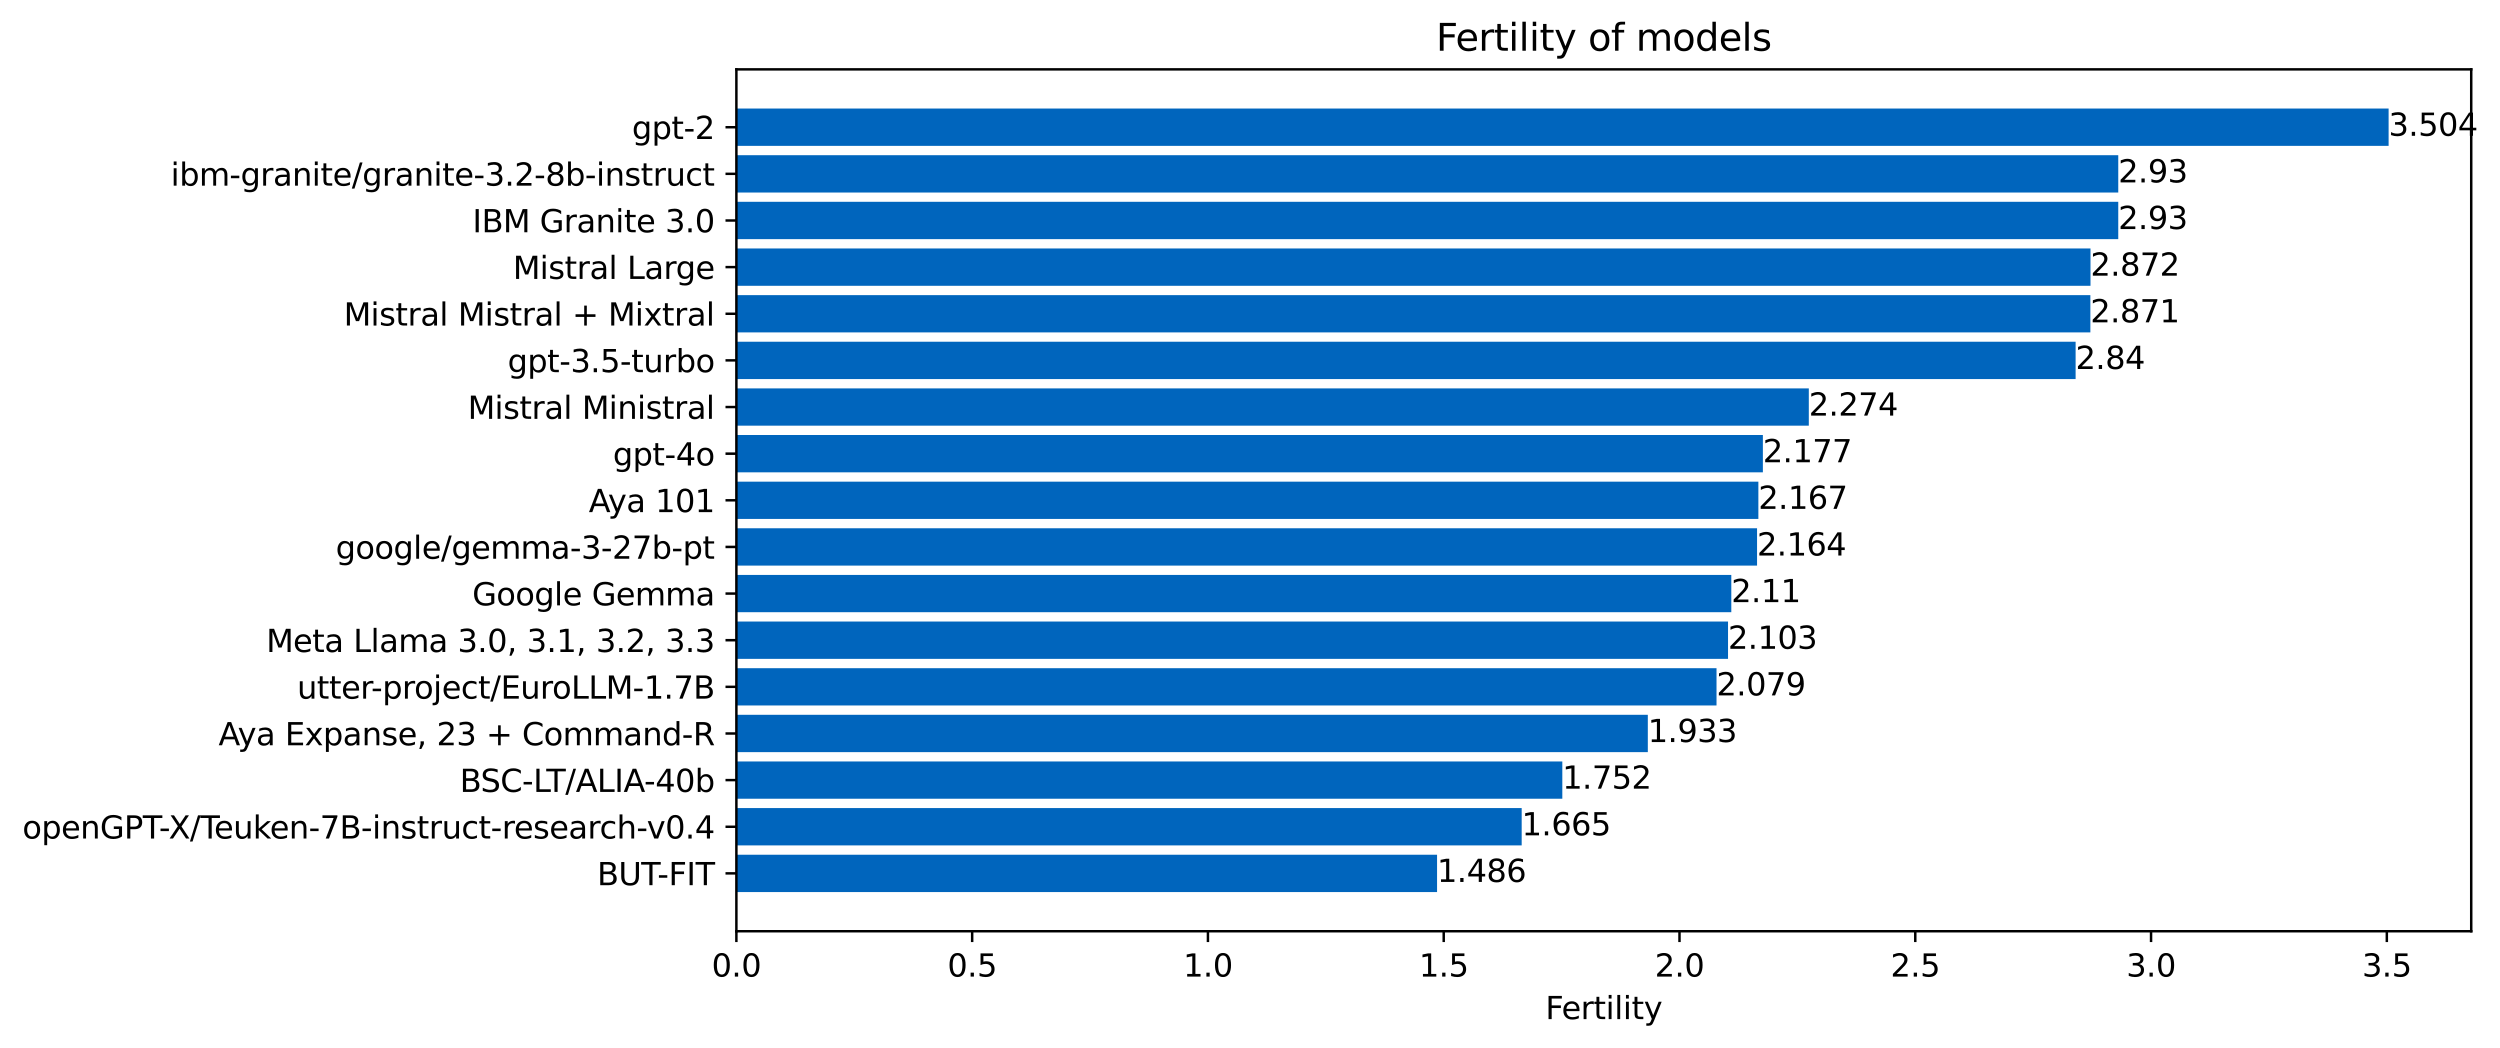 <?xml version="1.0" encoding="utf-8" standalone="no"?>
<!DOCTYPE svg PUBLIC "-//W3C//DTD SVG 1.1//EN"
  "http://www.w3.org/Graphics/SVG/1.1/DTD/svg11.dtd">
<svg xmlns:xlink="http://www.w3.org/1999/xlink" width="804.11pt" height="337.074pt" viewBox="0 0 804.11 337.074" xmlns="http://www.w3.org/2000/svg" version="1.1">
 <defs>
  <style type="text/css">*{stroke-linejoin: round; stroke-linecap: butt}</style>
 </defs>
 <g id="figure_1">
  <g id="patch_1">
   <path d="M 0 337.074 
L 804.11 337.074 
L 804.11 0 
L 0 0 
z
" style="fill: #ffffff"/>
  </g>
  <g id="axes_1">
   <g id="patch_2">
    <path d="M 236.853 299.518 
L 794.853 299.518 
L 794.853 22.318 
L 236.853 22.318 
z
" style="fill: #ffffff"/>
   </g>
   <g id="patch_3">
    <path d="M 236.853 286.918 
L 462.221 286.918 
L 462.221 274.918 
L 236.853 274.918 
z
" clip-path="url(#pa00c3b4183)" style="fill: #0065bd"/>
   </g>
   <g id="patch_4">
    <path d="M 236.853 271.918 
L 489.441 271.918 
L 489.441 259.918 
L 236.853 259.918 
z
" clip-path="url(#pa00c3b4183)" style="fill: #0065bd"/>
   </g>
   <g id="patch_5">
    <path d="M 236.853 256.918 
L 502.51 256.918 
L 502.51 244.918 
L 236.853 244.918 
z
" clip-path="url(#pa00c3b4183)" style="fill: #0065bd"/>
   </g>
   <g id="patch_6">
    <path d="M 236.853 241.918 
L 530.012 241.918 
L 530.012 229.918 
L 236.853 229.918 
z
" clip-path="url(#pa00c3b4183)" style="fill: #0065bd"/>
   </g>
   <g id="patch_7">
    <path d="M 236.853 226.918 
L 552.108 226.918 
L 552.108 214.918 
L 236.853 214.918 
z
" clip-path="url(#pa00c3b4183)" style="fill: #0065bd"/>
   </g>
   <g id="patch_8">
    <path d="M 236.853 211.918 
L 555.811 211.918 
L 555.811 199.918 
L 236.853 199.918 
z
" clip-path="url(#pa00c3b4183)" style="fill: #0065bd"/>
   </g>
   <g id="patch_9">
    <path d="M 236.853 196.918 
L 556.864 196.918 
L 556.864 184.918 
L 236.853 184.918 
z
" clip-path="url(#pa00c3b4183)" style="fill: #0065bd"/>
   </g>
   <g id="patch_10">
    <path d="M 236.853 181.918 
L 565.145 181.918 
L 565.145 169.918 
L 236.853 169.918 
z
" clip-path="url(#pa00c3b4183)" style="fill: #0065bd"/>
   </g>
   <g id="patch_11">
    <path d="M 236.853 166.918 
L 565.569 166.918 
L 565.569 154.918 
L 236.853 154.918 
z
" clip-path="url(#pa00c3b4183)" style="fill: #0065bd"/>
   </g>
   <g id="patch_12">
    <path d="M 236.853 151.918 
L 567.018 151.918 
L 567.018 139.918 
L 236.853 139.918 
z
" clip-path="url(#pa00c3b4183)" style="fill: #0065bd"/>
   </g>
   <g id="patch_13">
    <path d="M 236.853 136.918 
L 581.793 136.918 
L 581.793 124.918 
L 236.853 124.918 
z
" clip-path="url(#pa00c3b4183)" style="fill: #0065bd"/>
   </g>
   <g id="patch_14">
    <path d="M 236.853 121.918 
L 667.608 121.918 
L 667.608 109.918 
L 236.853 109.918 
z
" clip-path="url(#pa00c3b4183)" style="fill: #0065bd"/>
   </g>
   <g id="patch_15">
    <path d="M 236.853 106.918 
L 672.354 106.918 
L 672.354 94.918 
L 236.853 94.918 
z
" clip-path="url(#pa00c3b4183)" style="fill: #0065bd"/>
   </g>
   <g id="patch_16">
    <path d="M 236.853 91.918 
L 672.395 91.918 
L 672.395 79.918 
L 236.853 79.918 
z
" clip-path="url(#pa00c3b4183)" style="fill: #0065bd"/>
   </g>
   <g id="patch_17">
    <path d="M 236.853 76.918 
L 681.325 76.918 
L 681.325 64.918 
L 236.853 64.918 
z
" clip-path="url(#pa00c3b4183)" style="fill: #0065bd"/>
   </g>
   <g id="patch_18">
    <path d="M 236.853 61.918 
L 681.326 61.918 
L 681.326 49.918 
L 236.853 49.918 
z
" clip-path="url(#pa00c3b4183)" style="fill: #0065bd"/>
   </g>
   <g id="patch_19">
    <path d="M 236.853 46.918 
L 768.282 46.918 
L 768.282 34.918 
L 236.853 34.918 
z
" clip-path="url(#pa00c3b4183)" style="fill: #0065bd"/>
   </g>
   <g id="matplotlib.axis_1">
    <g id="xtick_1">
     <g id="line2d_1">
      <defs>
       <path id="mad6369b868" d="M 0 0 
L 0 3.5 
" style="stroke: #000000; stroke-width: 0.8"/>
      </defs>
      <g>
       <use xlink:href="#mad6369b868" x="236.853" y="299.518" style="stroke: #000000; stroke-width: 0.8"/>
      </g>
     </g>
     <g id="text_1">
      <!-- 0.0 -->
      <g transform="translate(228.902 314.117) scale(0.1 -0.1)">
       <defs>
        <path id="DejaVuSans-30" d="M 2034 4250 
Q 1547 4250 1301 3770 
Q 1056 3291 1056 2328 
Q 1056 1369 1301 889 
Q 1547 409 2034 409 
Q 2525 409 2770 889 
Q 3016 1369 3016 2328 
Q 3016 3291 2770 3770 
Q 2525 4250 2034 4250 
z
M 2034 4750 
Q 2819 4750 3233 4129 
Q 3647 3509 3647 2328 
Q 3647 1150 3233 529 
Q 2819 -91 2034 -91 
Q 1250 -91 836 529 
Q 422 1150 422 2328 
Q 422 3509 836 4129 
Q 1250 4750 2034 4750 
z
" transform="scale(0.016)"/>
        <path id="DejaVuSans-2e" d="M 684 794 
L 1344 794 
L 1344 0 
L 684 0 
L 684 794 
z
" transform="scale(0.016)"/>
       </defs>
       <use xlink:href="#DejaVuSans-30"/>
       <use xlink:href="#DejaVuSans-2e" x="63.623"/>
       <use xlink:href="#DejaVuSans-30" x="95.41"/>
      </g>
     </g>
    </g>
    <g id="xtick_2">
     <g id="line2d_2">
      <g>
       <use xlink:href="#mad6369b868" x="312.69" y="299.518" style="stroke: #000000; stroke-width: 0.8"/>
      </g>
     </g>
     <g id="text_2">
      <!-- 0.5 -->
      <g transform="translate(304.738 314.117) scale(0.1 -0.1)">
       <defs>
        <path id="DejaVuSans-35" d="M 691 4666 
L 3169 4666 
L 3169 4134 
L 1269 4134 
L 1269 2991 
Q 1406 3038 1543 3061 
Q 1681 3084 1819 3084 
Q 2600 3084 3056 2656 
Q 3513 2228 3513 1497 
Q 3513 744 3044 326 
Q 2575 -91 1722 -91 
Q 1428 -91 1123 -41 
Q 819 9 494 109 
L 494 744 
Q 775 591 1075 516 
Q 1375 441 1709 441 
Q 2250 441 2565 725 
Q 2881 1009 2881 1497 
Q 2881 1984 2565 2268 
Q 2250 2553 1709 2553 
Q 1456 2553 1204 2497 
Q 953 2441 691 2322 
L 691 4666 
z
" transform="scale(0.016)"/>
       </defs>
       <use xlink:href="#DejaVuSans-30"/>
       <use xlink:href="#DejaVuSans-2e" x="63.623"/>
       <use xlink:href="#DejaVuSans-35" x="95.41"/>
      </g>
     </g>
    </g>
    <g id="xtick_3">
     <g id="line2d_3">
      <g>
       <use xlink:href="#mad6369b868" x="388.526" y="299.518" style="stroke: #000000; stroke-width: 0.8"/>
      </g>
     </g>
     <g id="text_3">
      <!-- 1.0 -->
      <g transform="translate(380.575 314.117) scale(0.1 -0.1)">
       <defs>
        <path id="DejaVuSans-31" d="M 794 531 
L 1825 531 
L 1825 4091 
L 703 3866 
L 703 4441 
L 1819 4666 
L 2450 4666 
L 2450 531 
L 3481 531 
L 3481 0 
L 794 0 
L 794 531 
z
" transform="scale(0.016)"/>
       </defs>
       <use xlink:href="#DejaVuSans-31"/>
       <use xlink:href="#DejaVuSans-2e" x="63.623"/>
       <use xlink:href="#DejaVuSans-30" x="95.41"/>
      </g>
     </g>
    </g>
    <g id="xtick_4">
     <g id="line2d_4">
      <g>
       <use xlink:href="#mad6369b868" x="464.363" y="299.518" style="stroke: #000000; stroke-width: 0.8"/>
      </g>
     </g>
     <g id="text_4">
      <!-- 1.5 -->
      <g transform="translate(456.411 314.117) scale(0.1 -0.1)">
       <use xlink:href="#DejaVuSans-31"/>
       <use xlink:href="#DejaVuSans-2e" x="63.623"/>
       <use xlink:href="#DejaVuSans-35" x="95.41"/>
      </g>
     </g>
    </g>
    <g id="xtick_5">
     <g id="line2d_5">
      <g>
       <use xlink:href="#mad6369b868" x="540.199" y="299.518" style="stroke: #000000; stroke-width: 0.8"/>
      </g>
     </g>
     <g id="text_5">
      <!-- 2.0 -->
      <g transform="translate(532.248 314.117) scale(0.1 -0.1)">
       <defs>
        <path id="DejaVuSans-32" d="M 1228 531 
L 3431 531 
L 3431 0 
L 469 0 
L 469 531 
Q 828 903 1448 1529 
Q 2069 2156 2228 2338 
Q 2531 2678 2651 2914 
Q 2772 3150 2772 3378 
Q 2772 3750 2511 3984 
Q 2250 4219 1831 4219 
Q 1534 4219 1204 4116 
Q 875 4013 500 3803 
L 500 4441 
Q 881 4594 1212 4672 
Q 1544 4750 1819 4750 
Q 2544 4750 2975 4387 
Q 3406 4025 3406 3419 
Q 3406 3131 3298 2873 
Q 3191 2616 2906 2266 
Q 2828 2175 2409 1742 
Q 1991 1309 1228 531 
z
" transform="scale(0.016)"/>
       </defs>
       <use xlink:href="#DejaVuSans-32"/>
       <use xlink:href="#DejaVuSans-2e" x="63.623"/>
       <use xlink:href="#DejaVuSans-30" x="95.41"/>
      </g>
     </g>
    </g>
    <g id="xtick_6">
     <g id="line2d_6">
      <g>
       <use xlink:href="#mad6369b868" x="616.036" y="299.518" style="stroke: #000000; stroke-width: 0.8"/>
      </g>
     </g>
     <g id="text_6">
      <!-- 2.5 -->
      <g transform="translate(608.084 314.117) scale(0.1 -0.1)">
       <use xlink:href="#DejaVuSans-32"/>
       <use xlink:href="#DejaVuSans-2e" x="63.623"/>
       <use xlink:href="#DejaVuSans-35" x="95.41"/>
      </g>
     </g>
    </g>
    <g id="xtick_7">
     <g id="line2d_7">
      <g>
       <use xlink:href="#mad6369b868" x="691.872" y="299.518" style="stroke: #000000; stroke-width: 0.8"/>
      </g>
     </g>
     <g id="text_7">
      <!-- 3.0 -->
      <g transform="translate(683.92 314.117) scale(0.1 -0.1)">
       <defs>
        <path id="DejaVuSans-33" d="M 2597 2516 
Q 3050 2419 3304 2112 
Q 3559 1806 3559 1356 
Q 3559 666 3084 287 
Q 2609 -91 1734 -91 
Q 1441 -91 1130 -33 
Q 819 25 488 141 
L 488 750 
Q 750 597 1062 519 
Q 1375 441 1716 441 
Q 2309 441 2620 675 
Q 2931 909 2931 1356 
Q 2931 1769 2642 2001 
Q 2353 2234 1838 2234 
L 1294 2234 
L 1294 2753 
L 1863 2753 
Q 2328 2753 2575 2939 
Q 2822 3125 2822 3475 
Q 2822 3834 2567 4026 
Q 2313 4219 1838 4219 
Q 1578 4219 1281 4162 
Q 984 4106 628 3988 
L 628 4550 
Q 988 4650 1302 4700 
Q 1616 4750 1894 4750 
Q 2613 4750 3031 4423 
Q 3450 4097 3450 3541 
Q 3450 3153 3228 2886 
Q 3006 2619 2597 2516 
z
" transform="scale(0.016)"/>
       </defs>
       <use xlink:href="#DejaVuSans-33"/>
       <use xlink:href="#DejaVuSans-2e" x="63.623"/>
       <use xlink:href="#DejaVuSans-30" x="95.41"/>
      </g>
     </g>
    </g>
    <g id="xtick_8">
     <g id="line2d_8">
      <g>
       <use xlink:href="#mad6369b868" x="767.709" y="299.518" style="stroke: #000000; stroke-width: 0.8"/>
      </g>
     </g>
     <g id="text_8">
      <!-- 3.5 -->
      <g transform="translate(759.757 314.117) scale(0.1 -0.1)">
       <use xlink:href="#DejaVuSans-33"/>
       <use xlink:href="#DejaVuSans-2e" x="63.623"/>
       <use xlink:href="#DejaVuSans-35" x="95.41"/>
      </g>
     </g>
    </g>
    <g id="text_9">
     <!-- Fertility -->
     <g transform="translate(497.073 327.795) scale(0.1 -0.1)">
      <defs>
       <path id="DejaVuSans-46" d="M 628 4666 
L 3309 4666 
L 3309 4134 
L 1259 4134 
L 1259 2759 
L 3109 2759 
L 3109 2228 
L 1259 2228 
L 1259 0 
L 628 0 
L 628 4666 
z
" transform="scale(0.016)"/>
       <path id="DejaVuSans-65" d="M 3597 1894 
L 3597 1613 
L 953 1613 
Q 991 1019 1311 708 
Q 1631 397 2203 397 
Q 2534 397 2845 478 
Q 3156 559 3463 722 
L 3463 178 
Q 3153 47 2828 -22 
Q 2503 -91 2169 -91 
Q 1331 -91 842 396 
Q 353 884 353 1716 
Q 353 2575 817 3079 
Q 1281 3584 2069 3584 
Q 2775 3584 3186 3129 
Q 3597 2675 3597 1894 
z
M 3022 2063 
Q 3016 2534 2758 2815 
Q 2500 3097 2075 3097 
Q 1594 3097 1305 2825 
Q 1016 2553 972 2059 
L 3022 2063 
z
" transform="scale(0.016)"/>
       <path id="DejaVuSans-72" d="M 2631 2963 
Q 2534 3019 2420 3045 
Q 2306 3072 2169 3072 
Q 1681 3072 1420 2755 
Q 1159 2438 1159 1844 
L 1159 0 
L 581 0 
L 581 3500 
L 1159 3500 
L 1159 2956 
Q 1341 3275 1631 3429 
Q 1922 3584 2338 3584 
Q 2397 3584 2469 3576 
Q 2541 3569 2628 3553 
L 2631 2963 
z
" transform="scale(0.016)"/>
       <path id="DejaVuSans-74" d="M 1172 4494 
L 1172 3500 
L 2356 3500 
L 2356 3053 
L 1172 3053 
L 1172 1153 
Q 1172 725 1289 603 
Q 1406 481 1766 481 
L 2356 481 
L 2356 0 
L 1766 0 
Q 1100 0 847 248 
Q 594 497 594 1153 
L 594 3053 
L 172 3053 
L 172 3500 
L 594 3500 
L 594 4494 
L 1172 4494 
z
" transform="scale(0.016)"/>
       <path id="DejaVuSans-69" d="M 603 3500 
L 1178 3500 
L 1178 0 
L 603 0 
L 603 3500 
z
M 603 4863 
L 1178 4863 
L 1178 4134 
L 603 4134 
L 603 4863 
z
" transform="scale(0.016)"/>
       <path id="DejaVuSans-6c" d="M 603 4863 
L 1178 4863 
L 1178 0 
L 603 0 
L 603 4863 
z
" transform="scale(0.016)"/>
       <path id="DejaVuSans-79" d="M 2059 -325 
Q 1816 -950 1584 -1140 
Q 1353 -1331 966 -1331 
L 506 -1331 
L 506 -850 
L 844 -850 
Q 1081 -850 1212 -737 
Q 1344 -625 1503 -206 
L 1606 56 
L 191 3500 
L 800 3500 
L 1894 763 
L 2988 3500 
L 3597 3500 
L 2059 -325 
z
" transform="scale(0.016)"/>
      </defs>
      <use xlink:href="#DejaVuSans-46"/>
      <use xlink:href="#DejaVuSans-65" x="52.02"/>
      <use xlink:href="#DejaVuSans-72" x="113.543"/>
      <use xlink:href="#DejaVuSans-74" x="154.656"/>
      <use xlink:href="#DejaVuSans-69" x="193.865"/>
      <use xlink:href="#DejaVuSans-6c" x="221.648"/>
      <use xlink:href="#DejaVuSans-69" x="249.432"/>
      <use xlink:href="#DejaVuSans-74" x="277.215"/>
      <use xlink:href="#DejaVuSans-79" x="316.424"/>
     </g>
    </g>
   </g>
   <g id="matplotlib.axis_2">
    <g id="ytick_1">
     <g id="line2d_9">
      <defs>
       <path id="m3023719cc6" d="M 0 0 
L -3.5 0 
" style="stroke: #000000; stroke-width: 0.8"/>
      </defs>
      <g>
       <use xlink:href="#m3023719cc6" x="236.853" y="280.918" style="stroke: #000000; stroke-width: 0.8"/>
      </g>
     </g>
     <g id="text_10">
      <!-- BUT-FIT -->
      <g transform="translate(192.061 284.717) scale(0.1 -0.1)">
       <defs>
        <path id="DejaVuSans-42" d="M 1259 2228 
L 1259 519 
L 2272 519 
Q 2781 519 3026 730 
Q 3272 941 3272 1375 
Q 3272 1813 3026 2020 
Q 2781 2228 2272 2228 
L 1259 2228 
z
M 1259 4147 
L 1259 2741 
L 2194 2741 
Q 2656 2741 2882 2914 
Q 3109 3088 3109 3444 
Q 3109 3797 2882 3972 
Q 2656 4147 2194 4147 
L 1259 4147 
z
M 628 4666 
L 2241 4666 
Q 2963 4666 3353 4366 
Q 3744 4066 3744 3513 
Q 3744 3084 3544 2831 
Q 3344 2578 2956 2516 
Q 3422 2416 3680 2098 
Q 3938 1781 3938 1306 
Q 3938 681 3513 340 
Q 3088 0 2303 0 
L 628 0 
L 628 4666 
z
" transform="scale(0.016)"/>
        <path id="DejaVuSans-55" d="M 556 4666 
L 1191 4666 
L 1191 1831 
Q 1191 1081 1462 751 
Q 1734 422 2344 422 
Q 2950 422 3222 751 
Q 3494 1081 3494 1831 
L 3494 4666 
L 4128 4666 
L 4128 1753 
Q 4128 841 3676 375 
Q 3225 -91 2344 -91 
Q 1459 -91 1007 375 
Q 556 841 556 1753 
L 556 4666 
z
" transform="scale(0.016)"/>
        <path id="DejaVuSans-54" d="M -19 4666 
L 3928 4666 
L 3928 4134 
L 2272 4134 
L 2272 0 
L 1638 0 
L 1638 4134 
L -19 4134 
L -19 4666 
z
" transform="scale(0.016)"/>
        <path id="DejaVuSans-2d" d="M 313 2009 
L 1997 2009 
L 1997 1497 
L 313 1497 
L 313 2009 
z
" transform="scale(0.016)"/>
        <path id="DejaVuSans-49" d="M 628 4666 
L 1259 4666 
L 1259 0 
L 628 0 
L 628 4666 
z
" transform="scale(0.016)"/>
       </defs>
       <use xlink:href="#DejaVuSans-42"/>
       <use xlink:href="#DejaVuSans-55" x="68.604"/>
       <use xlink:href="#DejaVuSans-54" x="141.797"/>
       <use xlink:href="#DejaVuSans-2d" x="193.756"/>
       <use xlink:href="#DejaVuSans-46" x="229.84"/>
       <use xlink:href="#DejaVuSans-49" x="287.359"/>
       <use xlink:href="#DejaVuSans-54" x="316.852"/>
      </g>
     </g>
    </g>
    <g id="ytick_2">
     <g id="line2d_10">
      <g>
       <use xlink:href="#m3023719cc6" x="236.853" y="265.918" style="stroke: #000000; stroke-width: 0.8"/>
      </g>
     </g>
     <g id="text_11">
      <!-- openGPT-X/Teuken-7B-instruct-research-v0.4 -->
      <g transform="translate(7.2 269.717) scale(0.1 -0.1)">
       <defs>
        <path id="DejaVuSans-6f" d="M 1959 3097 
Q 1497 3097 1228 2736 
Q 959 2375 959 1747 
Q 959 1119 1226 758 
Q 1494 397 1959 397 
Q 2419 397 2687 759 
Q 2956 1122 2956 1747 
Q 2956 2369 2687 2733 
Q 2419 3097 1959 3097 
z
M 1959 3584 
Q 2709 3584 3137 3096 
Q 3566 2609 3566 1747 
Q 3566 888 3137 398 
Q 2709 -91 1959 -91 
Q 1206 -91 779 398 
Q 353 888 353 1747 
Q 353 2609 779 3096 
Q 1206 3584 1959 3584 
z
" transform="scale(0.016)"/>
        <path id="DejaVuSans-70" d="M 1159 525 
L 1159 -1331 
L 581 -1331 
L 581 3500 
L 1159 3500 
L 1159 2969 
Q 1341 3281 1617 3432 
Q 1894 3584 2278 3584 
Q 2916 3584 3314 3078 
Q 3713 2572 3713 1747 
Q 3713 922 3314 415 
Q 2916 -91 2278 -91 
Q 1894 -91 1617 61 
Q 1341 213 1159 525 
z
M 3116 1747 
Q 3116 2381 2855 2742 
Q 2594 3103 2138 3103 
Q 1681 3103 1420 2742 
Q 1159 2381 1159 1747 
Q 1159 1113 1420 752 
Q 1681 391 2138 391 
Q 2594 391 2855 752 
Q 3116 1113 3116 1747 
z
" transform="scale(0.016)"/>
        <path id="DejaVuSans-6e" d="M 3513 2113 
L 3513 0 
L 2938 0 
L 2938 2094 
Q 2938 2591 2744 2837 
Q 2550 3084 2163 3084 
Q 1697 3084 1428 2787 
Q 1159 2491 1159 1978 
L 1159 0 
L 581 0 
L 581 3500 
L 1159 3500 
L 1159 2956 
Q 1366 3272 1645 3428 
Q 1925 3584 2291 3584 
Q 2894 3584 3203 3211 
Q 3513 2838 3513 2113 
z
" transform="scale(0.016)"/>
        <path id="DejaVuSans-47" d="M 3809 666 
L 3809 1919 
L 2778 1919 
L 2778 2438 
L 4434 2438 
L 4434 434 
Q 4069 175 3628 42 
Q 3188 -91 2688 -91 
Q 1594 -91 976 548 
Q 359 1188 359 2328 
Q 359 3472 976 4111 
Q 1594 4750 2688 4750 
Q 3144 4750 3555 4637 
Q 3966 4525 4313 4306 
L 4313 3634 
Q 3963 3931 3569 4081 
Q 3175 4231 2741 4231 
Q 1884 4231 1454 3753 
Q 1025 3275 1025 2328 
Q 1025 1384 1454 906 
Q 1884 428 2741 428 
Q 3075 428 3337 486 
Q 3600 544 3809 666 
z
" transform="scale(0.016)"/>
        <path id="DejaVuSans-50" d="M 1259 4147 
L 1259 2394 
L 2053 2394 
Q 2494 2394 2734 2622 
Q 2975 2850 2975 3272 
Q 2975 3691 2734 3919 
Q 2494 4147 2053 4147 
L 1259 4147 
z
M 628 4666 
L 2053 4666 
Q 2838 4666 3239 4311 
Q 3641 3956 3641 3272 
Q 3641 2581 3239 2228 
Q 2838 1875 2053 1875 
L 1259 1875 
L 1259 0 
L 628 0 
L 628 4666 
z
" transform="scale(0.016)"/>
        <path id="DejaVuSans-58" d="M 403 4666 
L 1081 4666 
L 2241 2931 
L 3406 4666 
L 4084 4666 
L 2584 2425 
L 4184 0 
L 3506 0 
L 2194 1984 
L 872 0 
L 191 0 
L 1856 2491 
L 403 4666 
z
" transform="scale(0.016)"/>
        <path id="DejaVuSans-2f" d="M 1625 4666 
L 2156 4666 
L 531 -594 
L 0 -594 
L 1625 4666 
z
" transform="scale(0.016)"/>
        <path id="DejaVuSans-75" d="M 544 1381 
L 544 3500 
L 1119 3500 
L 1119 1403 
Q 1119 906 1312 657 
Q 1506 409 1894 409 
Q 2359 409 2629 706 
Q 2900 1003 2900 1516 
L 2900 3500 
L 3475 3500 
L 3475 0 
L 2900 0 
L 2900 538 
Q 2691 219 2414 64 
Q 2138 -91 1772 -91 
Q 1169 -91 856 284 
Q 544 659 544 1381 
z
M 1991 3584 
L 1991 3584 
z
" transform="scale(0.016)"/>
        <path id="DejaVuSans-6b" d="M 581 4863 
L 1159 4863 
L 1159 1991 
L 2875 3500 
L 3609 3500 
L 1753 1863 
L 3688 0 
L 2938 0 
L 1159 1709 
L 1159 0 
L 581 0 
L 581 4863 
z
" transform="scale(0.016)"/>
        <path id="DejaVuSans-37" d="M 525 4666 
L 3525 4666 
L 3525 4397 
L 1831 0 
L 1172 0 
L 2766 4134 
L 525 4134 
L 525 4666 
z
" transform="scale(0.016)"/>
        <path id="DejaVuSans-73" d="M 2834 3397 
L 2834 2853 
Q 2591 2978 2328 3040 
Q 2066 3103 1784 3103 
Q 1356 3103 1142 2972 
Q 928 2841 928 2578 
Q 928 2378 1081 2264 
Q 1234 2150 1697 2047 
L 1894 2003 
Q 2506 1872 2764 1633 
Q 3022 1394 3022 966 
Q 3022 478 2636 193 
Q 2250 -91 1575 -91 
Q 1294 -91 989 -36 
Q 684 19 347 128 
L 347 722 
Q 666 556 975 473 
Q 1284 391 1588 391 
Q 1994 391 2212 530 
Q 2431 669 2431 922 
Q 2431 1156 2273 1281 
Q 2116 1406 1581 1522 
L 1381 1569 
Q 847 1681 609 1914 
Q 372 2147 372 2553 
Q 372 3047 722 3315 
Q 1072 3584 1716 3584 
Q 2034 3584 2315 3537 
Q 2597 3491 2834 3397 
z
" transform="scale(0.016)"/>
        <path id="DejaVuSans-63" d="M 3122 3366 
L 3122 2828 
Q 2878 2963 2633 3030 
Q 2388 3097 2138 3097 
Q 1578 3097 1268 2742 
Q 959 2388 959 1747 
Q 959 1106 1268 751 
Q 1578 397 2138 397 
Q 2388 397 2633 464 
Q 2878 531 3122 666 
L 3122 134 
Q 2881 22 2623 -34 
Q 2366 -91 2075 -91 
Q 1284 -91 818 406 
Q 353 903 353 1747 
Q 353 2603 823 3093 
Q 1294 3584 2113 3584 
Q 2378 3584 2631 3529 
Q 2884 3475 3122 3366 
z
" transform="scale(0.016)"/>
        <path id="DejaVuSans-61" d="M 2194 1759 
Q 1497 1759 1228 1600 
Q 959 1441 959 1056 
Q 959 750 1161 570 
Q 1363 391 1709 391 
Q 2188 391 2477 730 
Q 2766 1069 2766 1631 
L 2766 1759 
L 2194 1759 
z
M 3341 1997 
L 3341 0 
L 2766 0 
L 2766 531 
Q 2569 213 2275 61 
Q 1981 -91 1556 -91 
Q 1019 -91 701 211 
Q 384 513 384 1019 
Q 384 1609 779 1909 
Q 1175 2209 1959 2209 
L 2766 2209 
L 2766 2266 
Q 2766 2663 2505 2880 
Q 2244 3097 1772 3097 
Q 1472 3097 1187 3025 
Q 903 2953 641 2809 
L 641 3341 
Q 956 3463 1253 3523 
Q 1550 3584 1831 3584 
Q 2591 3584 2966 3190 
Q 3341 2797 3341 1997 
z
" transform="scale(0.016)"/>
        <path id="DejaVuSans-68" d="M 3513 2113 
L 3513 0 
L 2938 0 
L 2938 2094 
Q 2938 2591 2744 2837 
Q 2550 3084 2163 3084 
Q 1697 3084 1428 2787 
Q 1159 2491 1159 1978 
L 1159 0 
L 581 0 
L 581 4863 
L 1159 4863 
L 1159 2956 
Q 1366 3272 1645 3428 
Q 1925 3584 2291 3584 
Q 2894 3584 3203 3211 
Q 3513 2838 3513 2113 
z
" transform="scale(0.016)"/>
        <path id="DejaVuSans-76" d="M 191 3500 
L 800 3500 
L 1894 563 
L 2988 3500 
L 3597 3500 
L 2284 0 
L 1503 0 
L 191 3500 
z
" transform="scale(0.016)"/>
        <path id="DejaVuSans-34" d="M 2419 4116 
L 825 1625 
L 2419 1625 
L 2419 4116 
z
M 2253 4666 
L 3047 4666 
L 3047 1625 
L 3713 1625 
L 3713 1100 
L 3047 1100 
L 3047 0 
L 2419 0 
L 2419 1100 
L 313 1100 
L 313 1709 
L 2253 4666 
z
" transform="scale(0.016)"/>
       </defs>
       <use xlink:href="#DejaVuSans-6f"/>
       <use xlink:href="#DejaVuSans-70" x="61.182"/>
       <use xlink:href="#DejaVuSans-65" x="124.658"/>
       <use xlink:href="#DejaVuSans-6e" x="186.182"/>
       <use xlink:href="#DejaVuSans-47" x="249.561"/>
       <use xlink:href="#DejaVuSans-50" x="327.051"/>
       <use xlink:href="#DejaVuSans-54" x="387.354"/>
       <use xlink:href="#DejaVuSans-2d" x="439.312"/>
       <use xlink:href="#DejaVuSans-58" x="470.396"/>
       <use xlink:href="#DejaVuSans-2f" x="538.902"/>
       <use xlink:href="#DejaVuSans-54" x="572.594"/>
       <use xlink:href="#DejaVuSans-65" x="616.678"/>
       <use xlink:href="#DejaVuSans-75" x="678.201"/>
       <use xlink:href="#DejaVuSans-6b" x="741.58"/>
       <use xlink:href="#DejaVuSans-65" x="795.865"/>
       <use xlink:href="#DejaVuSans-6e" x="857.389"/>
       <use xlink:href="#DejaVuSans-2d" x="920.768"/>
       <use xlink:href="#DejaVuSans-37" x="956.852"/>
       <use xlink:href="#DejaVuSans-42" x="1020.475"/>
       <use xlink:href="#DejaVuSans-2d" x="1089.078"/>
       <use xlink:href="#DejaVuSans-69" x="1125.162"/>
       <use xlink:href="#DejaVuSans-6e" x="1152.945"/>
       <use xlink:href="#DejaVuSans-73" x="1216.324"/>
       <use xlink:href="#DejaVuSans-74" x="1268.424"/>
       <use xlink:href="#DejaVuSans-72" x="1307.633"/>
       <use xlink:href="#DejaVuSans-75" x="1348.746"/>
       <use xlink:href="#DejaVuSans-63" x="1412.125"/>
       <use xlink:href="#DejaVuSans-74" x="1467.105"/>
       <use xlink:href="#DejaVuSans-2d" x="1506.314"/>
       <use xlink:href="#DejaVuSans-72" x="1542.398"/>
       <use xlink:href="#DejaVuSans-65" x="1581.262"/>
       <use xlink:href="#DejaVuSans-73" x="1642.785"/>
       <use xlink:href="#DejaVuSans-65" x="1694.885"/>
       <use xlink:href="#DejaVuSans-61" x="1756.408"/>
       <use xlink:href="#DejaVuSans-72" x="1817.688"/>
       <use xlink:href="#DejaVuSans-63" x="1856.551"/>
       <use xlink:href="#DejaVuSans-68" x="1911.531"/>
       <use xlink:href="#DejaVuSans-2d" x="1974.91"/>
       <use xlink:href="#DejaVuSans-76" x="2008.369"/>
       <use xlink:href="#DejaVuSans-30" x="2067.549"/>
       <use xlink:href="#DejaVuSans-2e" x="2131.172"/>
       <use xlink:href="#DejaVuSans-34" x="2162.959"/>
      </g>
     </g>
    </g>
    <g id="ytick_3">
     <g id="line2d_11">
      <g>
       <use xlink:href="#m3023719cc6" x="236.853" y="250.918" style="stroke: #000000; stroke-width: 0.8"/>
      </g>
     </g>
     <g id="text_12">
      <!-- BSC-LT/ALIA-40b -->
      <g transform="translate(147.895 254.717) scale(0.1 -0.1)">
       <defs>
        <path id="DejaVuSans-53" d="M 3425 4513 
L 3425 3897 
Q 3066 4069 2747 4153 
Q 2428 4238 2131 4238 
Q 1616 4238 1336 4038 
Q 1056 3838 1056 3469 
Q 1056 3159 1242 3001 
Q 1428 2844 1947 2747 
L 2328 2669 
Q 3034 2534 3370 2195 
Q 3706 1856 3706 1288 
Q 3706 609 3251 259 
Q 2797 -91 1919 -91 
Q 1588 -91 1214 -16 
Q 841 59 441 206 
L 441 856 
Q 825 641 1194 531 
Q 1563 422 1919 422 
Q 2459 422 2753 634 
Q 3047 847 3047 1241 
Q 3047 1584 2836 1778 
Q 2625 1972 2144 2069 
L 1759 2144 
Q 1053 2284 737 2584 
Q 422 2884 422 3419 
Q 422 4038 858 4394 
Q 1294 4750 2059 4750 
Q 2388 4750 2728 4690 
Q 3069 4631 3425 4513 
z
" transform="scale(0.016)"/>
        <path id="DejaVuSans-43" d="M 4122 4306 
L 4122 3641 
Q 3803 3938 3442 4084 
Q 3081 4231 2675 4231 
Q 1875 4231 1450 3742 
Q 1025 3253 1025 2328 
Q 1025 1406 1450 917 
Q 1875 428 2675 428 
Q 3081 428 3442 575 
Q 3803 722 4122 1019 
L 4122 359 
Q 3791 134 3420 21 
Q 3050 -91 2638 -91 
Q 1578 -91 968 557 
Q 359 1206 359 2328 
Q 359 3453 968 4101 
Q 1578 4750 2638 4750 
Q 3056 4750 3426 4639 
Q 3797 4528 4122 4306 
z
" transform="scale(0.016)"/>
        <path id="DejaVuSans-4c" d="M 628 4666 
L 1259 4666 
L 1259 531 
L 3531 531 
L 3531 0 
L 628 0 
L 628 4666 
z
" transform="scale(0.016)"/>
        <path id="DejaVuSans-41" d="M 2188 4044 
L 1331 1722 
L 3047 1722 
L 2188 4044 
z
M 1831 4666 
L 2547 4666 
L 4325 0 
L 3669 0 
L 3244 1197 
L 1141 1197 
L 716 0 
L 50 0 
L 1831 4666 
z
" transform="scale(0.016)"/>
        <path id="DejaVuSans-62" d="M 3116 1747 
Q 3116 2381 2855 2742 
Q 2594 3103 2138 3103 
Q 1681 3103 1420 2742 
Q 1159 2381 1159 1747 
Q 1159 1113 1420 752 
Q 1681 391 2138 391 
Q 2594 391 2855 752 
Q 3116 1113 3116 1747 
z
M 1159 2969 
Q 1341 3281 1617 3432 
Q 1894 3584 2278 3584 
Q 2916 3584 3314 3078 
Q 3713 2572 3713 1747 
Q 3713 922 3314 415 
Q 2916 -91 2278 -91 
Q 1894 -91 1617 61 
Q 1341 213 1159 525 
L 1159 0 
L 581 0 
L 581 4863 
L 1159 4863 
L 1159 2969 
z
" transform="scale(0.016)"/>
       </defs>
       <use xlink:href="#DejaVuSans-42"/>
       <use xlink:href="#DejaVuSans-53" x="66.854"/>
       <use xlink:href="#DejaVuSans-43" x="130.33"/>
       <use xlink:href="#DejaVuSans-2d" x="200.154"/>
       <use xlink:href="#DejaVuSans-4c" x="236.238"/>
       <use xlink:href="#DejaVuSans-54" x="278.201"/>
       <use xlink:href="#DejaVuSans-2f" x="339.285"/>
       <use xlink:href="#DejaVuSans-41" x="372.977"/>
       <use xlink:href="#DejaVuSans-4c" x="441.385"/>
       <use xlink:href="#DejaVuSans-49" x="497.098"/>
       <use xlink:href="#DejaVuSans-41" x="526.59"/>
       <use xlink:href="#DejaVuSans-2d" x="592.748"/>
       <use xlink:href="#DejaVuSans-34" x="628.832"/>
       <use xlink:href="#DejaVuSans-30" x="692.455"/>
       <use xlink:href="#DejaVuSans-62" x="756.078"/>
      </g>
     </g>
    </g>
    <g id="ytick_4">
     <g id="line2d_12">
      <g>
       <use xlink:href="#m3023719cc6" x="236.853" y="235.918" style="stroke: #000000; stroke-width: 0.8"/>
      </g>
     </g>
     <g id="text_13">
      <!-- Aya Expanse, 23 + Command-R -->
      <g transform="translate(70.278 239.717) scale(0.1 -0.1)">
       <defs>
        <path id="DejaVuSans-20" transform="scale(0.016)"/>
        <path id="DejaVuSans-45" d="M 628 4666 
L 3578 4666 
L 3578 4134 
L 1259 4134 
L 1259 2753 
L 3481 2753 
L 3481 2222 
L 1259 2222 
L 1259 531 
L 3634 531 
L 3634 0 
L 628 0 
L 628 4666 
z
" transform="scale(0.016)"/>
        <path id="DejaVuSans-78" d="M 3513 3500 
L 2247 1797 
L 3578 0 
L 2900 0 
L 1881 1375 
L 863 0 
L 184 0 
L 1544 1831 
L 300 3500 
L 978 3500 
L 1906 2253 
L 2834 3500 
L 3513 3500 
z
" transform="scale(0.016)"/>
        <path id="DejaVuSans-2c" d="M 750 794 
L 1409 794 
L 1409 256 
L 897 -744 
L 494 -744 
L 750 256 
L 750 794 
z
" transform="scale(0.016)"/>
        <path id="DejaVuSans-2b" d="M 2944 4013 
L 2944 2272 
L 4684 2272 
L 4684 1741 
L 2944 1741 
L 2944 0 
L 2419 0 
L 2419 1741 
L 678 1741 
L 678 2272 
L 2419 2272 
L 2419 4013 
L 2944 4013 
z
" transform="scale(0.016)"/>
        <path id="DejaVuSans-6d" d="M 3328 2828 
Q 3544 3216 3844 3400 
Q 4144 3584 4550 3584 
Q 5097 3584 5394 3201 
Q 5691 2819 5691 2113 
L 5691 0 
L 5113 0 
L 5113 2094 
Q 5113 2597 4934 2840 
Q 4756 3084 4391 3084 
Q 3944 3084 3684 2787 
Q 3425 2491 3425 1978 
L 3425 0 
L 2847 0 
L 2847 2094 
Q 2847 2600 2669 2842 
Q 2491 3084 2119 3084 
Q 1678 3084 1418 2786 
Q 1159 2488 1159 1978 
L 1159 0 
L 581 0 
L 581 3500 
L 1159 3500 
L 1159 2956 
Q 1356 3278 1631 3431 
Q 1906 3584 2284 3584 
Q 2666 3584 2933 3390 
Q 3200 3197 3328 2828 
z
" transform="scale(0.016)"/>
        <path id="DejaVuSans-64" d="M 2906 2969 
L 2906 4863 
L 3481 4863 
L 3481 0 
L 2906 0 
L 2906 525 
Q 2725 213 2448 61 
Q 2172 -91 1784 -91 
Q 1150 -91 751 415 
Q 353 922 353 1747 
Q 353 2572 751 3078 
Q 1150 3584 1784 3584 
Q 2172 3584 2448 3432 
Q 2725 3281 2906 2969 
z
M 947 1747 
Q 947 1113 1208 752 
Q 1469 391 1925 391 
Q 2381 391 2643 752 
Q 2906 1113 2906 1747 
Q 2906 2381 2643 2742 
Q 2381 3103 1925 3103 
Q 1469 3103 1208 2742 
Q 947 2381 947 1747 
z
" transform="scale(0.016)"/>
        <path id="DejaVuSans-52" d="M 2841 2188 
Q 3044 2119 3236 1894 
Q 3428 1669 3622 1275 
L 4263 0 
L 3584 0 
L 2988 1197 
Q 2756 1666 2539 1819 
Q 2322 1972 1947 1972 
L 1259 1972 
L 1259 0 
L 628 0 
L 628 4666 
L 2053 4666 
Q 2853 4666 3247 4331 
Q 3641 3997 3641 3322 
Q 3641 2881 3436 2590 
Q 3231 2300 2841 2188 
z
M 1259 4147 
L 1259 2491 
L 2053 2491 
Q 2509 2491 2742 2702 
Q 2975 2913 2975 3322 
Q 2975 3731 2742 3939 
Q 2509 4147 2053 4147 
L 1259 4147 
z
" transform="scale(0.016)"/>
       </defs>
       <use xlink:href="#DejaVuSans-41"/>
       <use xlink:href="#DejaVuSans-79" x="61.658"/>
       <use xlink:href="#DejaVuSans-61" x="120.838"/>
       <use xlink:href="#DejaVuSans-20" x="182.117"/>
       <use xlink:href="#DejaVuSans-45" x="213.904"/>
       <use xlink:href="#DejaVuSans-78" x="277.088"/>
       <use xlink:href="#DejaVuSans-70" x="336.268"/>
       <use xlink:href="#DejaVuSans-61" x="399.744"/>
       <use xlink:href="#DejaVuSans-6e" x="461.023"/>
       <use xlink:href="#DejaVuSans-73" x="524.402"/>
       <use xlink:href="#DejaVuSans-65" x="576.502"/>
       <use xlink:href="#DejaVuSans-2c" x="638.025"/>
       <use xlink:href="#DejaVuSans-20" x="669.812"/>
       <use xlink:href="#DejaVuSans-32" x="701.6"/>
       <use xlink:href="#DejaVuSans-33" x="765.223"/>
       <use xlink:href="#DejaVuSans-20" x="828.846"/>
       <use xlink:href="#DejaVuSans-2b" x="860.633"/>
       <use xlink:href="#DejaVuSans-20" x="944.422"/>
       <use xlink:href="#DejaVuSans-43" x="976.209"/>
       <use xlink:href="#DejaVuSans-6f" x="1046.033"/>
       <use xlink:href="#DejaVuSans-6d" x="1107.215"/>
       <use xlink:href="#DejaVuSans-6d" x="1204.627"/>
       <use xlink:href="#DejaVuSans-61" x="1302.039"/>
       <use xlink:href="#DejaVuSans-6e" x="1363.318"/>
       <use xlink:href="#DejaVuSans-64" x="1426.697"/>
       <use xlink:href="#DejaVuSans-2d" x="1490.174"/>
       <use xlink:href="#DejaVuSans-52" x="1526.258"/>
      </g>
     </g>
    </g>
    <g id="ytick_5">
     <g id="line2d_13">
      <g>
       <use xlink:href="#m3023719cc6" x="236.853" y="220.918" style="stroke: #000000; stroke-width: 0.8"/>
      </g>
     </g>
     <g id="text_14">
      <!-- utter-project/EuroLLM-1.7B -->
      <g transform="translate(95.564 224.717) scale(0.1 -0.1)">
       <defs>
        <path id="DejaVuSans-6a" d="M 603 3500 
L 1178 3500 
L 1178 -63 
Q 1178 -731 923 -1031 
Q 669 -1331 103 -1331 
L -116 -1331 
L -116 -844 
L 38 -844 
Q 366 -844 484 -692 
Q 603 -541 603 -63 
L 603 3500 
z
M 603 4863 
L 1178 4863 
L 1178 4134 
L 603 4134 
L 603 4863 
z
" transform="scale(0.016)"/>
        <path id="DejaVuSans-4d" d="M 628 4666 
L 1569 4666 
L 2759 1491 
L 3956 4666 
L 4897 4666 
L 4897 0 
L 4281 0 
L 4281 4097 
L 3078 897 
L 2444 897 
L 1241 4097 
L 1241 0 
L 628 0 
L 628 4666 
z
" transform="scale(0.016)"/>
       </defs>
       <use xlink:href="#DejaVuSans-75"/>
       <use xlink:href="#DejaVuSans-74" x="63.379"/>
       <use xlink:href="#DejaVuSans-74" x="102.588"/>
       <use xlink:href="#DejaVuSans-65" x="141.797"/>
       <use xlink:href="#DejaVuSans-72" x="203.32"/>
       <use xlink:href="#DejaVuSans-2d" x="238.059"/>
       <use xlink:href="#DejaVuSans-70" x="274.143"/>
       <use xlink:href="#DejaVuSans-72" x="337.619"/>
       <use xlink:href="#DejaVuSans-6f" x="376.482"/>
       <use xlink:href="#DejaVuSans-6a" x="437.664"/>
       <use xlink:href="#DejaVuSans-65" x="465.447"/>
       <use xlink:href="#DejaVuSans-63" x="526.971"/>
       <use xlink:href="#DejaVuSans-74" x="581.951"/>
       <use xlink:href="#DejaVuSans-2f" x="621.16"/>
       <use xlink:href="#DejaVuSans-45" x="654.852"/>
       <use xlink:href="#DejaVuSans-75" x="718.035"/>
       <use xlink:href="#DejaVuSans-72" x="781.414"/>
       <use xlink:href="#DejaVuSans-6f" x="820.277"/>
       <use xlink:href="#DejaVuSans-4c" x="881.459"/>
       <use xlink:href="#DejaVuSans-4c" x="937.172"/>
       <use xlink:href="#DejaVuSans-4d" x="992.885"/>
       <use xlink:href="#DejaVuSans-2d" x="1079.164"/>
       <use xlink:href="#DejaVuSans-31" x="1115.248"/>
       <use xlink:href="#DejaVuSans-2e" x="1178.871"/>
       <use xlink:href="#DejaVuSans-37" x="1210.658"/>
       <use xlink:href="#DejaVuSans-42" x="1274.281"/>
      </g>
     </g>
    </g>
    <g id="ytick_6">
     <g id="line2d_14">
      <g>
       <use xlink:href="#m3023719cc6" x="236.853" y="205.918" style="stroke: #000000; stroke-width: 0.8"/>
      </g>
     </g>
     <g id="text_15">
      <!-- Meta Llama 3.0, 3.1, 3.2, 3.3 -->
      <g transform="translate(85.639 209.717) scale(0.1 -0.1)">
       <use xlink:href="#DejaVuSans-4d"/>
       <use xlink:href="#DejaVuSans-65" x="86.279"/>
       <use xlink:href="#DejaVuSans-74" x="147.803"/>
       <use xlink:href="#DejaVuSans-61" x="187.012"/>
       <use xlink:href="#DejaVuSans-20" x="248.291"/>
       <use xlink:href="#DejaVuSans-4c" x="280.078"/>
       <use xlink:href="#DejaVuSans-6c" x="335.791"/>
       <use xlink:href="#DejaVuSans-61" x="363.574"/>
       <use xlink:href="#DejaVuSans-6d" x="424.854"/>
       <use xlink:href="#DejaVuSans-61" x="522.266"/>
       <use xlink:href="#DejaVuSans-20" x="583.545"/>
       <use xlink:href="#DejaVuSans-33" x="615.332"/>
       <use xlink:href="#DejaVuSans-2e" x="678.955"/>
       <use xlink:href="#DejaVuSans-30" x="710.742"/>
       <use xlink:href="#DejaVuSans-2c" x="774.365"/>
       <use xlink:href="#DejaVuSans-20" x="806.152"/>
       <use xlink:href="#DejaVuSans-33" x="837.939"/>
       <use xlink:href="#DejaVuSans-2e" x="901.562"/>
       <use xlink:href="#DejaVuSans-31" x="933.35"/>
       <use xlink:href="#DejaVuSans-2c" x="996.973"/>
       <use xlink:href="#DejaVuSans-20" x="1028.76"/>
       <use xlink:href="#DejaVuSans-33" x="1060.547"/>
       <use xlink:href="#DejaVuSans-2e" x="1124.17"/>
       <use xlink:href="#DejaVuSans-32" x="1155.957"/>
       <use xlink:href="#DejaVuSans-2c" x="1219.58"/>
       <use xlink:href="#DejaVuSans-20" x="1251.367"/>
       <use xlink:href="#DejaVuSans-33" x="1283.154"/>
       <use xlink:href="#DejaVuSans-2e" x="1346.777"/>
       <use xlink:href="#DejaVuSans-33" x="1378.564"/>
      </g>
     </g>
    </g>
    <g id="ytick_7">
     <g id="line2d_15">
      <g>
       <use xlink:href="#m3023719cc6" x="236.853" y="190.918" style="stroke: #000000; stroke-width: 0.8"/>
      </g>
     </g>
     <g id="text_16">
      <!-- Google Gemma -->
      <g transform="translate(151.898 194.717) scale(0.1 -0.1)">
       <defs>
        <path id="DejaVuSans-67" d="M 2906 1791 
Q 2906 2416 2648 2759 
Q 2391 3103 1925 3103 
Q 1463 3103 1205 2759 
Q 947 2416 947 1791 
Q 947 1169 1205 825 
Q 1463 481 1925 481 
Q 2391 481 2648 825 
Q 2906 1169 2906 1791 
z
M 3481 434 
Q 3481 -459 3084 -895 
Q 2688 -1331 1869 -1331 
Q 1566 -1331 1297 -1286 
Q 1028 -1241 775 -1147 
L 775 -588 
Q 1028 -725 1275 -790 
Q 1522 -856 1778 -856 
Q 2344 -856 2625 -561 
Q 2906 -266 2906 331 
L 2906 616 
Q 2728 306 2450 153 
Q 2172 0 1784 0 
Q 1141 0 747 490 
Q 353 981 353 1791 
Q 353 2603 747 3093 
Q 1141 3584 1784 3584 
Q 2172 3584 2450 3431 
Q 2728 3278 2906 2969 
L 2906 3500 
L 3481 3500 
L 3481 434 
z
" transform="scale(0.016)"/>
       </defs>
       <use xlink:href="#DejaVuSans-47"/>
       <use xlink:href="#DejaVuSans-6f" x="77.49"/>
       <use xlink:href="#DejaVuSans-6f" x="138.672"/>
       <use xlink:href="#DejaVuSans-67" x="199.854"/>
       <use xlink:href="#DejaVuSans-6c" x="263.33"/>
       <use xlink:href="#DejaVuSans-65" x="291.113"/>
       <use xlink:href="#DejaVuSans-20" x="352.637"/>
       <use xlink:href="#DejaVuSans-47" x="384.424"/>
       <use xlink:href="#DejaVuSans-65" x="461.914"/>
       <use xlink:href="#DejaVuSans-6d" x="523.438"/>
       <use xlink:href="#DejaVuSans-6d" x="620.85"/>
       <use xlink:href="#DejaVuSans-61" x="718.262"/>
      </g>
     </g>
    </g>
    <g id="ytick_8">
     <g id="line2d_16">
      <g>
       <use xlink:href="#m3023719cc6" x="236.853" y="175.918" style="stroke: #000000; stroke-width: 0.8"/>
      </g>
     </g>
     <g id="text_17">
      <!-- google/gemma-3-27b-pt -->
      <g transform="translate(107.98 179.717) scale(0.1 -0.1)">
       <use xlink:href="#DejaVuSans-67"/>
       <use xlink:href="#DejaVuSans-6f" x="63.477"/>
       <use xlink:href="#DejaVuSans-6f" x="124.658"/>
       <use xlink:href="#DejaVuSans-67" x="185.84"/>
       <use xlink:href="#DejaVuSans-6c" x="249.316"/>
       <use xlink:href="#DejaVuSans-65" x="277.1"/>
       <use xlink:href="#DejaVuSans-2f" x="338.623"/>
       <use xlink:href="#DejaVuSans-67" x="372.314"/>
       <use xlink:href="#DejaVuSans-65" x="435.791"/>
       <use xlink:href="#DejaVuSans-6d" x="497.314"/>
       <use xlink:href="#DejaVuSans-6d" x="594.727"/>
       <use xlink:href="#DejaVuSans-61" x="692.139"/>
       <use xlink:href="#DejaVuSans-2d" x="753.418"/>
       <use xlink:href="#DejaVuSans-33" x="789.502"/>
       <use xlink:href="#DejaVuSans-2d" x="853.125"/>
       <use xlink:href="#DejaVuSans-32" x="889.209"/>
       <use xlink:href="#DejaVuSans-37" x="952.832"/>
       <use xlink:href="#DejaVuSans-62" x="1016.455"/>
       <use xlink:href="#DejaVuSans-2d" x="1079.932"/>
       <use xlink:href="#DejaVuSans-70" x="1116.016"/>
       <use xlink:href="#DejaVuSans-74" x="1179.492"/>
      </g>
     </g>
    </g>
    <g id="ytick_9">
     <g id="line2d_17">
      <g>
       <use xlink:href="#m3023719cc6" x="236.853" y="160.918" style="stroke: #000000; stroke-width: 0.8"/>
      </g>
     </g>
     <g id="text_18">
      <!-- Aya 101 -->
      <g transform="translate(189.375 164.717) scale(0.1 -0.1)">
       <use xlink:href="#DejaVuSans-41"/>
       <use xlink:href="#DejaVuSans-79" x="61.658"/>
       <use xlink:href="#DejaVuSans-61" x="120.838"/>
       <use xlink:href="#DejaVuSans-20" x="182.117"/>
       <use xlink:href="#DejaVuSans-31" x="213.904"/>
       <use xlink:href="#DejaVuSans-30" x="277.527"/>
       <use xlink:href="#DejaVuSans-31" x="341.15"/>
      </g>
     </g>
    </g>
    <g id="ytick_10">
     <g id="line2d_18">
      <g>
       <use xlink:href="#m3023719cc6" x="236.853" y="145.918" style="stroke: #000000; stroke-width: 0.8"/>
      </g>
     </g>
     <g id="text_19">
      <!-- gpt-4o -->
      <g transform="translate(197.147 149.717) scale(0.1 -0.1)">
       <use xlink:href="#DejaVuSans-67"/>
       <use xlink:href="#DejaVuSans-70" x="63.477"/>
       <use xlink:href="#DejaVuSans-74" x="126.953"/>
       <use xlink:href="#DejaVuSans-2d" x="166.162"/>
       <use xlink:href="#DejaVuSans-34" x="202.246"/>
       <use xlink:href="#DejaVuSans-6f" x="265.869"/>
      </g>
     </g>
    </g>
    <g id="ytick_11">
     <g id="line2d_19">
      <g>
       <use xlink:href="#m3023719cc6" x="236.853" y="130.918" style="stroke: #000000; stroke-width: 0.8"/>
      </g>
     </g>
     <g id="text_20">
      <!-- Mistral Ministral -->
      <g transform="translate(150.453 134.717) scale(0.1 -0.1)">
       <use xlink:href="#DejaVuSans-4d"/>
       <use xlink:href="#DejaVuSans-69" x="86.279"/>
       <use xlink:href="#DejaVuSans-73" x="114.062"/>
       <use xlink:href="#DejaVuSans-74" x="166.162"/>
       <use xlink:href="#DejaVuSans-72" x="205.371"/>
       <use xlink:href="#DejaVuSans-61" x="246.484"/>
       <use xlink:href="#DejaVuSans-6c" x="307.764"/>
       <use xlink:href="#DejaVuSans-20" x="335.547"/>
       <use xlink:href="#DejaVuSans-4d" x="367.334"/>
       <use xlink:href="#DejaVuSans-69" x="453.613"/>
       <use xlink:href="#DejaVuSans-6e" x="481.396"/>
       <use xlink:href="#DejaVuSans-69" x="544.775"/>
       <use xlink:href="#DejaVuSans-73" x="572.559"/>
       <use xlink:href="#DejaVuSans-74" x="624.658"/>
       <use xlink:href="#DejaVuSans-72" x="663.867"/>
       <use xlink:href="#DejaVuSans-61" x="704.98"/>
       <use xlink:href="#DejaVuSans-6c" x="766.26"/>
      </g>
     </g>
    </g>
    <g id="ytick_12">
     <g id="line2d_20">
      <g>
       <use xlink:href="#m3023719cc6" x="236.853" y="115.918" style="stroke: #000000; stroke-width: 0.8"/>
      </g>
     </g>
     <g id="text_21">
      <!-- gpt-3.5-turbo -->
      <g transform="translate(163.281 119.717) scale(0.1 -0.1)">
       <use xlink:href="#DejaVuSans-67"/>
       <use xlink:href="#DejaVuSans-70" x="63.477"/>
       <use xlink:href="#DejaVuSans-74" x="126.953"/>
       <use xlink:href="#DejaVuSans-2d" x="166.162"/>
       <use xlink:href="#DejaVuSans-33" x="202.246"/>
       <use xlink:href="#DejaVuSans-2e" x="265.869"/>
       <use xlink:href="#DejaVuSans-35" x="297.656"/>
       <use xlink:href="#DejaVuSans-2d" x="361.279"/>
       <use xlink:href="#DejaVuSans-74" x="397.363"/>
       <use xlink:href="#DejaVuSans-75" x="436.572"/>
       <use xlink:href="#DejaVuSans-72" x="499.951"/>
       <use xlink:href="#DejaVuSans-62" x="541.064"/>
       <use xlink:href="#DejaVuSans-6f" x="604.541"/>
      </g>
     </g>
    </g>
    <g id="ytick_13">
     <g id="line2d_21">
      <g>
       <use xlink:href="#m3023719cc6" x="236.853" y="100.918" style="stroke: #000000; stroke-width: 0.8"/>
      </g>
     </g>
     <g id="text_22">
      <!-- Mistral Mistral + Mixtral -->
      <g transform="translate(110.57 104.717) scale(0.1 -0.1)">
       <use xlink:href="#DejaVuSans-4d"/>
       <use xlink:href="#DejaVuSans-69" x="86.279"/>
       <use xlink:href="#DejaVuSans-73" x="114.062"/>
       <use xlink:href="#DejaVuSans-74" x="166.162"/>
       <use xlink:href="#DejaVuSans-72" x="205.371"/>
       <use xlink:href="#DejaVuSans-61" x="246.484"/>
       <use xlink:href="#DejaVuSans-6c" x="307.764"/>
       <use xlink:href="#DejaVuSans-20" x="335.547"/>
       <use xlink:href="#DejaVuSans-4d" x="367.334"/>
       <use xlink:href="#DejaVuSans-69" x="453.613"/>
       <use xlink:href="#DejaVuSans-73" x="481.396"/>
       <use xlink:href="#DejaVuSans-74" x="533.496"/>
       <use xlink:href="#DejaVuSans-72" x="572.705"/>
       <use xlink:href="#DejaVuSans-61" x="613.818"/>
       <use xlink:href="#DejaVuSans-6c" x="675.098"/>
       <use xlink:href="#DejaVuSans-20" x="702.881"/>
       <use xlink:href="#DejaVuSans-2b" x="734.668"/>
       <use xlink:href="#DejaVuSans-20" x="818.457"/>
       <use xlink:href="#DejaVuSans-4d" x="850.244"/>
       <use xlink:href="#DejaVuSans-69" x="936.523"/>
       <use xlink:href="#DejaVuSans-78" x="964.307"/>
       <use xlink:href="#DejaVuSans-74" x="1023.486"/>
       <use xlink:href="#DejaVuSans-72" x="1062.695"/>
       <use xlink:href="#DejaVuSans-61" x="1103.809"/>
       <use xlink:href="#DejaVuSans-6c" x="1165.088"/>
      </g>
     </g>
    </g>
    <g id="ytick_14">
     <g id="line2d_22">
      <g>
       <use xlink:href="#m3023719cc6" x="236.853" y="85.918" style="stroke: #000000; stroke-width: 0.8"/>
      </g>
     </g>
     <g id="text_23">
      <!-- Mistral Large -->
      <g transform="translate(164.984 89.717) scale(0.1 -0.1)">
       <use xlink:href="#DejaVuSans-4d"/>
       <use xlink:href="#DejaVuSans-69" x="86.279"/>
       <use xlink:href="#DejaVuSans-73" x="114.062"/>
       <use xlink:href="#DejaVuSans-74" x="166.162"/>
       <use xlink:href="#DejaVuSans-72" x="205.371"/>
       <use xlink:href="#DejaVuSans-61" x="246.484"/>
       <use xlink:href="#DejaVuSans-6c" x="307.764"/>
       <use xlink:href="#DejaVuSans-20" x="335.547"/>
       <use xlink:href="#DejaVuSans-4c" x="367.334"/>
       <use xlink:href="#DejaVuSans-61" x="423.047"/>
       <use xlink:href="#DejaVuSans-72" x="484.326"/>
       <use xlink:href="#DejaVuSans-67" x="523.689"/>
       <use xlink:href="#DejaVuSans-65" x="587.166"/>
      </g>
     </g>
    </g>
    <g id="ytick_15">
     <g id="line2d_23">
      <g>
       <use xlink:href="#m3023719cc6" x="236.853" y="70.918" style="stroke: #000000; stroke-width: 0.8"/>
      </g>
     </g>
     <g id="text_24">
      <!-- IBM Granite 3.0 -->
      <g transform="translate(151.978 74.717) scale(0.1 -0.1)">
       <use xlink:href="#DejaVuSans-49"/>
       <use xlink:href="#DejaVuSans-42" x="29.492"/>
       <use xlink:href="#DejaVuSans-4d" x="98.096"/>
       <use xlink:href="#DejaVuSans-20" x="184.375"/>
       <use xlink:href="#DejaVuSans-47" x="216.162"/>
       <use xlink:href="#DejaVuSans-72" x="293.652"/>
       <use xlink:href="#DejaVuSans-61" x="334.766"/>
       <use xlink:href="#DejaVuSans-6e" x="396.045"/>
       <use xlink:href="#DejaVuSans-69" x="459.424"/>
       <use xlink:href="#DejaVuSans-74" x="487.207"/>
       <use xlink:href="#DejaVuSans-65" x="526.416"/>
       <use xlink:href="#DejaVuSans-20" x="587.939"/>
       <use xlink:href="#DejaVuSans-33" x="619.727"/>
       <use xlink:href="#DejaVuSans-2e" x="683.35"/>
       <use xlink:href="#DejaVuSans-30" x="715.137"/>
      </g>
     </g>
    </g>
    <g id="ytick_16">
     <g id="line2d_24">
      <g>
       <use xlink:href="#m3023719cc6" x="236.853" y="55.918" style="stroke: #000000; stroke-width: 0.8"/>
      </g>
     </g>
     <g id="text_25">
      <!-- ibm-granite/granite-3.2-8b-instruct -->
      <g transform="translate(54.906 59.717) scale(0.1 -0.1)">
       <defs>
        <path id="DejaVuSans-38" d="M 2034 2216 
Q 1584 2216 1326 1975 
Q 1069 1734 1069 1313 
Q 1069 891 1326 650 
Q 1584 409 2034 409 
Q 2484 409 2743 651 
Q 3003 894 3003 1313 
Q 3003 1734 2745 1975 
Q 2488 2216 2034 2216 
z
M 1403 2484 
Q 997 2584 770 2862 
Q 544 3141 544 3541 
Q 544 4100 942 4425 
Q 1341 4750 2034 4750 
Q 2731 4750 3128 4425 
Q 3525 4100 3525 3541 
Q 3525 3141 3298 2862 
Q 3072 2584 2669 2484 
Q 3125 2378 3379 2068 
Q 3634 1759 3634 1313 
Q 3634 634 3220 271 
Q 2806 -91 2034 -91 
Q 1263 -91 848 271 
Q 434 634 434 1313 
Q 434 1759 690 2068 
Q 947 2378 1403 2484 
z
M 1172 3481 
Q 1172 3119 1398 2916 
Q 1625 2713 2034 2713 
Q 2441 2713 2670 2916 
Q 2900 3119 2900 3481 
Q 2900 3844 2670 4047 
Q 2441 4250 2034 4250 
Q 1625 4250 1398 4047 
Q 1172 3844 1172 3481 
z
" transform="scale(0.016)"/>
       </defs>
       <use xlink:href="#DejaVuSans-69"/>
       <use xlink:href="#DejaVuSans-62" x="27.783"/>
       <use xlink:href="#DejaVuSans-6d" x="91.26"/>
       <use xlink:href="#DejaVuSans-2d" x="188.672"/>
       <use xlink:href="#DejaVuSans-67" x="224.756"/>
       <use xlink:href="#DejaVuSans-72" x="288.232"/>
       <use xlink:href="#DejaVuSans-61" x="329.346"/>
       <use xlink:href="#DejaVuSans-6e" x="390.625"/>
       <use xlink:href="#DejaVuSans-69" x="454.004"/>
       <use xlink:href="#DejaVuSans-74" x="481.787"/>
       <use xlink:href="#DejaVuSans-65" x="520.996"/>
       <use xlink:href="#DejaVuSans-2f" x="582.52"/>
       <use xlink:href="#DejaVuSans-67" x="616.211"/>
       <use xlink:href="#DejaVuSans-72" x="679.688"/>
       <use xlink:href="#DejaVuSans-61" x="720.801"/>
       <use xlink:href="#DejaVuSans-6e" x="782.08"/>
       <use xlink:href="#DejaVuSans-69" x="845.459"/>
       <use xlink:href="#DejaVuSans-74" x="873.242"/>
       <use xlink:href="#DejaVuSans-65" x="912.451"/>
       <use xlink:href="#DejaVuSans-2d" x="973.975"/>
       <use xlink:href="#DejaVuSans-33" x="1010.059"/>
       <use xlink:href="#DejaVuSans-2e" x="1073.682"/>
       <use xlink:href="#DejaVuSans-32" x="1105.469"/>
       <use xlink:href="#DejaVuSans-2d" x="1169.092"/>
       <use xlink:href="#DejaVuSans-38" x="1205.176"/>
       <use xlink:href="#DejaVuSans-62" x="1268.799"/>
       <use xlink:href="#DejaVuSans-2d" x="1332.275"/>
       <use xlink:href="#DejaVuSans-69" x="1368.359"/>
       <use xlink:href="#DejaVuSans-6e" x="1396.143"/>
       <use xlink:href="#DejaVuSans-73" x="1459.521"/>
       <use xlink:href="#DejaVuSans-74" x="1511.621"/>
       <use xlink:href="#DejaVuSans-72" x="1550.83"/>
       <use xlink:href="#DejaVuSans-75" x="1591.943"/>
       <use xlink:href="#DejaVuSans-63" x="1655.322"/>
       <use xlink:href="#DejaVuSans-74" x="1710.303"/>
      </g>
     </g>
    </g>
    <g id="ytick_17">
     <g id="line2d_25">
      <g>
       <use xlink:href="#m3023719cc6" x="236.853" y="40.918" style="stroke: #000000; stroke-width: 0.8"/>
      </g>
     </g>
     <g id="text_26">
      <!-- gpt-2 -->
      <g transform="translate(203.266 44.717) scale(0.1 -0.1)">
       <use xlink:href="#DejaVuSans-67"/>
       <use xlink:href="#DejaVuSans-70" x="63.477"/>
       <use xlink:href="#DejaVuSans-74" x="126.953"/>
       <use xlink:href="#DejaVuSans-2d" x="166.162"/>
       <use xlink:href="#DejaVuSans-32" x="202.246"/>
      </g>
     </g>
    </g>
   </g>
   <g id="patch_20">
    <path d="M 236.853 299.518 
L 236.853 22.318 
" style="fill: none; stroke: #000000; stroke-width: 0.8; stroke-linejoin: miter; stroke-linecap: square"/>
   </g>
   <g id="patch_21">
    <path d="M 794.853 299.518 
L 794.853 22.318 
" style="fill: none; stroke: #000000; stroke-width: 0.8; stroke-linejoin: miter; stroke-linecap: square"/>
   </g>
   <g id="patch_22">
    <path d="M 236.853 299.518 
L 794.853 299.518 
" style="fill: none; stroke: #000000; stroke-width: 0.8; stroke-linejoin: miter; stroke-linecap: square"/>
   </g>
   <g id="patch_23">
    <path d="M 236.853 22.318 
L 794.853 22.318 
" style="fill: none; stroke: #000000; stroke-width: 0.8; stroke-linejoin: miter; stroke-linecap: square"/>
   </g>
   <g id="text_27">
    <!-- 1.486 -->
    <g transform="translate(462.221 283.678) scale(0.1 -0.1)">
     <defs>
      <path id="DejaVuSans-36" d="M 2113 2584 
Q 1688 2584 1439 2293 
Q 1191 2003 1191 1497 
Q 1191 994 1439 701 
Q 1688 409 2113 409 
Q 2538 409 2786 701 
Q 3034 994 3034 1497 
Q 3034 2003 2786 2293 
Q 2538 2584 2113 2584 
z
M 3366 4563 
L 3366 3988 
Q 3128 4100 2886 4159 
Q 2644 4219 2406 4219 
Q 1781 4219 1451 3797 
Q 1122 3375 1075 2522 
Q 1259 2794 1537 2939 
Q 1816 3084 2150 3084 
Q 2853 3084 3261 2657 
Q 3669 2231 3669 1497 
Q 3669 778 3244 343 
Q 2819 -91 2113 -91 
Q 1303 -91 875 529 
Q 447 1150 447 2328 
Q 447 3434 972 4092 
Q 1497 4750 2381 4750 
Q 2619 4750 2861 4703 
Q 3103 4656 3366 4563 
z
" transform="scale(0.016)"/>
     </defs>
     <use xlink:href="#DejaVuSans-31"/>
     <use xlink:href="#DejaVuSans-2e" x="63.623"/>
     <use xlink:href="#DejaVuSans-34" x="95.41"/>
     <use xlink:href="#DejaVuSans-38" x="159.033"/>
     <use xlink:href="#DejaVuSans-36" x="222.656"/>
    </g>
   </g>
   <g id="text_28">
    <!-- 1.665 -->
    <g transform="translate(489.441 268.678) scale(0.1 -0.1)">
     <use xlink:href="#DejaVuSans-31"/>
     <use xlink:href="#DejaVuSans-2e" x="63.623"/>
     <use xlink:href="#DejaVuSans-36" x="95.41"/>
     <use xlink:href="#DejaVuSans-36" x="159.033"/>
     <use xlink:href="#DejaVuSans-35" x="222.656"/>
    </g>
   </g>
   <g id="text_29">
    <!-- 1.752 -->
    <g transform="translate(502.51 253.678) scale(0.1 -0.1)">
     <use xlink:href="#DejaVuSans-31"/>
     <use xlink:href="#DejaVuSans-2e" x="63.623"/>
     <use xlink:href="#DejaVuSans-37" x="95.41"/>
     <use xlink:href="#DejaVuSans-35" x="159.033"/>
     <use xlink:href="#DejaVuSans-32" x="222.656"/>
    </g>
   </g>
   <g id="text_30">
    <!-- 1.933 -->
    <g transform="translate(530.012 238.678) scale(0.1 -0.1)">
     <defs>
      <path id="DejaVuSans-39" d="M 703 97 
L 703 672 
Q 941 559 1184 500 
Q 1428 441 1663 441 
Q 2288 441 2617 861 
Q 2947 1281 2994 2138 
Q 2813 1869 2534 1725 
Q 2256 1581 1919 1581 
Q 1219 1581 811 2004 
Q 403 2428 403 3163 
Q 403 3881 828 4315 
Q 1253 4750 1959 4750 
Q 2769 4750 3195 4129 
Q 3622 3509 3622 2328 
Q 3622 1225 3098 567 
Q 2575 -91 1691 -91 
Q 1453 -91 1209 -44 
Q 966 3 703 97 
z
M 1959 2075 
Q 2384 2075 2632 2365 
Q 2881 2656 2881 3163 
Q 2881 3666 2632 3958 
Q 2384 4250 1959 4250 
Q 1534 4250 1286 3958 
Q 1038 3666 1038 3163 
Q 1038 2656 1286 2365 
Q 1534 2075 1959 2075 
z
" transform="scale(0.016)"/>
     </defs>
     <use xlink:href="#DejaVuSans-31"/>
     <use xlink:href="#DejaVuSans-2e" x="63.623"/>
     <use xlink:href="#DejaVuSans-39" x="95.41"/>
     <use xlink:href="#DejaVuSans-33" x="159.033"/>
     <use xlink:href="#DejaVuSans-33" x="222.656"/>
    </g>
   </g>
   <g id="text_31">
    <!-- 2.079 -->
    <g transform="translate(552.108 223.678) scale(0.1 -0.1)">
     <use xlink:href="#DejaVuSans-32"/>
     <use xlink:href="#DejaVuSans-2e" x="63.623"/>
     <use xlink:href="#DejaVuSans-30" x="95.41"/>
     <use xlink:href="#DejaVuSans-37" x="159.033"/>
     <use xlink:href="#DejaVuSans-39" x="222.656"/>
    </g>
   </g>
   <g id="text_32">
    <!-- 2.103 -->
    <g transform="translate(555.811 208.678) scale(0.1 -0.1)">
     <use xlink:href="#DejaVuSans-32"/>
     <use xlink:href="#DejaVuSans-2e" x="63.623"/>
     <use xlink:href="#DejaVuSans-31" x="95.41"/>
     <use xlink:href="#DejaVuSans-30" x="159.033"/>
     <use xlink:href="#DejaVuSans-33" x="222.656"/>
    </g>
   </g>
   <g id="text_33">
    <!-- 2.11 -->
    <g transform="translate(556.864 193.678) scale(0.1 -0.1)">
     <use xlink:href="#DejaVuSans-32"/>
     <use xlink:href="#DejaVuSans-2e" x="63.623"/>
     <use xlink:href="#DejaVuSans-31" x="95.41"/>
     <use xlink:href="#DejaVuSans-31" x="159.033"/>
    </g>
   </g>
   <g id="text_34">
    <!-- 2.164 -->
    <g transform="translate(565.145 178.678) scale(0.1 -0.1)">
     <use xlink:href="#DejaVuSans-32"/>
     <use xlink:href="#DejaVuSans-2e" x="63.623"/>
     <use xlink:href="#DejaVuSans-31" x="95.41"/>
     <use xlink:href="#DejaVuSans-36" x="159.033"/>
     <use xlink:href="#DejaVuSans-34" x="222.656"/>
    </g>
   </g>
   <g id="text_35">
    <!-- 2.167 -->
    <g transform="translate(565.569 163.678) scale(0.1 -0.1)">
     <use xlink:href="#DejaVuSans-32"/>
     <use xlink:href="#DejaVuSans-2e" x="63.623"/>
     <use xlink:href="#DejaVuSans-31" x="95.41"/>
     <use xlink:href="#DejaVuSans-36" x="159.033"/>
     <use xlink:href="#DejaVuSans-37" x="222.656"/>
    </g>
   </g>
   <g id="text_36">
    <!-- 2.177 -->
    <g transform="translate(567.018 148.678) scale(0.1 -0.1)">
     <use xlink:href="#DejaVuSans-32"/>
     <use xlink:href="#DejaVuSans-2e" x="63.623"/>
     <use xlink:href="#DejaVuSans-31" x="95.41"/>
     <use xlink:href="#DejaVuSans-37" x="159.033"/>
     <use xlink:href="#DejaVuSans-37" x="222.656"/>
    </g>
   </g>
   <g id="text_37">
    <!-- 2.274 -->
    <g transform="translate(581.793 133.678) scale(0.1 -0.1)">
     <use xlink:href="#DejaVuSans-32"/>
     <use xlink:href="#DejaVuSans-2e" x="63.623"/>
     <use xlink:href="#DejaVuSans-32" x="95.41"/>
     <use xlink:href="#DejaVuSans-37" x="159.033"/>
     <use xlink:href="#DejaVuSans-34" x="222.656"/>
    </g>
   </g>
   <g id="text_38">
    <!-- 2.84 -->
    <g transform="translate(667.608 118.677) scale(0.1 -0.1)">
     <use xlink:href="#DejaVuSans-32"/>
     <use xlink:href="#DejaVuSans-2e" x="63.623"/>
     <use xlink:href="#DejaVuSans-38" x="95.41"/>
     <use xlink:href="#DejaVuSans-34" x="159.033"/>
    </g>
   </g>
   <g id="text_39">
    <!-- 2.871 -->
    <g transform="translate(672.354 103.677) scale(0.1 -0.1)">
     <use xlink:href="#DejaVuSans-32"/>
     <use xlink:href="#DejaVuSans-2e" x="63.623"/>
     <use xlink:href="#DejaVuSans-38" x="95.41"/>
     <use xlink:href="#DejaVuSans-37" x="159.033"/>
     <use xlink:href="#DejaVuSans-31" x="222.656"/>
    </g>
   </g>
   <g id="text_40">
    <!-- 2.872 -->
    <g transform="translate(672.395 88.677) scale(0.1 -0.1)">
     <use xlink:href="#DejaVuSans-32"/>
     <use xlink:href="#DejaVuSans-2e" x="63.623"/>
     <use xlink:href="#DejaVuSans-38" x="95.41"/>
     <use xlink:href="#DejaVuSans-37" x="159.033"/>
     <use xlink:href="#DejaVuSans-32" x="222.656"/>
    </g>
   </g>
   <g id="text_41">
    <!-- 2.93 -->
    <g transform="translate(681.325 73.677) scale(0.1 -0.1)">
     <use xlink:href="#DejaVuSans-32"/>
     <use xlink:href="#DejaVuSans-2e" x="63.623"/>
     <use xlink:href="#DejaVuSans-39" x="95.41"/>
     <use xlink:href="#DejaVuSans-33" x="159.033"/>
    </g>
   </g>
   <g id="text_42">
    <!-- 2.93 -->
    <g transform="translate(681.326 58.678) scale(0.1 -0.1)">
     <use xlink:href="#DejaVuSans-32"/>
     <use xlink:href="#DejaVuSans-2e" x="63.623"/>
     <use xlink:href="#DejaVuSans-39" x="95.41"/>
     <use xlink:href="#DejaVuSans-33" x="159.033"/>
    </g>
   </g>
   <g id="text_43">
    <!-- 3.504 -->
    <g transform="translate(768.282 43.678) scale(0.1 -0.1)">
     <use xlink:href="#DejaVuSans-33"/>
     <use xlink:href="#DejaVuSans-2e" x="63.623"/>
     <use xlink:href="#DejaVuSans-35" x="95.41"/>
     <use xlink:href="#DejaVuSans-30" x="159.033"/>
     <use xlink:href="#DejaVuSans-34" x="222.656"/>
    </g>
   </g>
   <g id="text_44">
    <!-- Fertility of models -->
    <g transform="translate(461.911 16.318) scale(0.12 -0.12)">
     <defs>
      <path id="DejaVuSans-66" d="M 2375 4863 
L 2375 4384 
L 1825 4384 
Q 1516 4384 1395 4259 
Q 1275 4134 1275 3809 
L 1275 3500 
L 2222 3500 
L 2222 3053 
L 1275 3053 
L 1275 0 
L 697 0 
L 697 3053 
L 147 3053 
L 147 3500 
L 697 3500 
L 697 3744 
Q 697 4328 969 4595 
Q 1241 4863 1831 4863 
L 2375 4863 
z
" transform="scale(0.016)"/>
     </defs>
     <use xlink:href="#DejaVuSans-46"/>
     <use xlink:href="#DejaVuSans-65" x="52.02"/>
     <use xlink:href="#DejaVuSans-72" x="113.543"/>
     <use xlink:href="#DejaVuSans-74" x="154.656"/>
     <use xlink:href="#DejaVuSans-69" x="193.865"/>
     <use xlink:href="#DejaVuSans-6c" x="221.648"/>
     <use xlink:href="#DejaVuSans-69" x="249.432"/>
     <use xlink:href="#DejaVuSans-74" x="277.215"/>
     <use xlink:href="#DejaVuSans-79" x="316.424"/>
     <use xlink:href="#DejaVuSans-20" x="375.604"/>
     <use xlink:href="#DejaVuSans-6f" x="407.391"/>
     <use xlink:href="#DejaVuSans-66" x="468.572"/>
     <use xlink:href="#DejaVuSans-20" x="503.777"/>
     <use xlink:href="#DejaVuSans-6d" x="535.564"/>
     <use xlink:href="#DejaVuSans-6f" x="632.977"/>
     <use xlink:href="#DejaVuSans-64" x="694.158"/>
     <use xlink:href="#DejaVuSans-65" x="757.635"/>
     <use xlink:href="#DejaVuSans-6c" x="819.158"/>
     <use xlink:href="#DejaVuSans-73" x="846.941"/>
    </g>
   </g>
  </g>
 </g>
 <defs>
  <clipPath id="pa00c3b4183">
   <rect x="236.853" y="22.318" width="558" height="277.2"/>
  </clipPath>
 </defs>
</svg>
